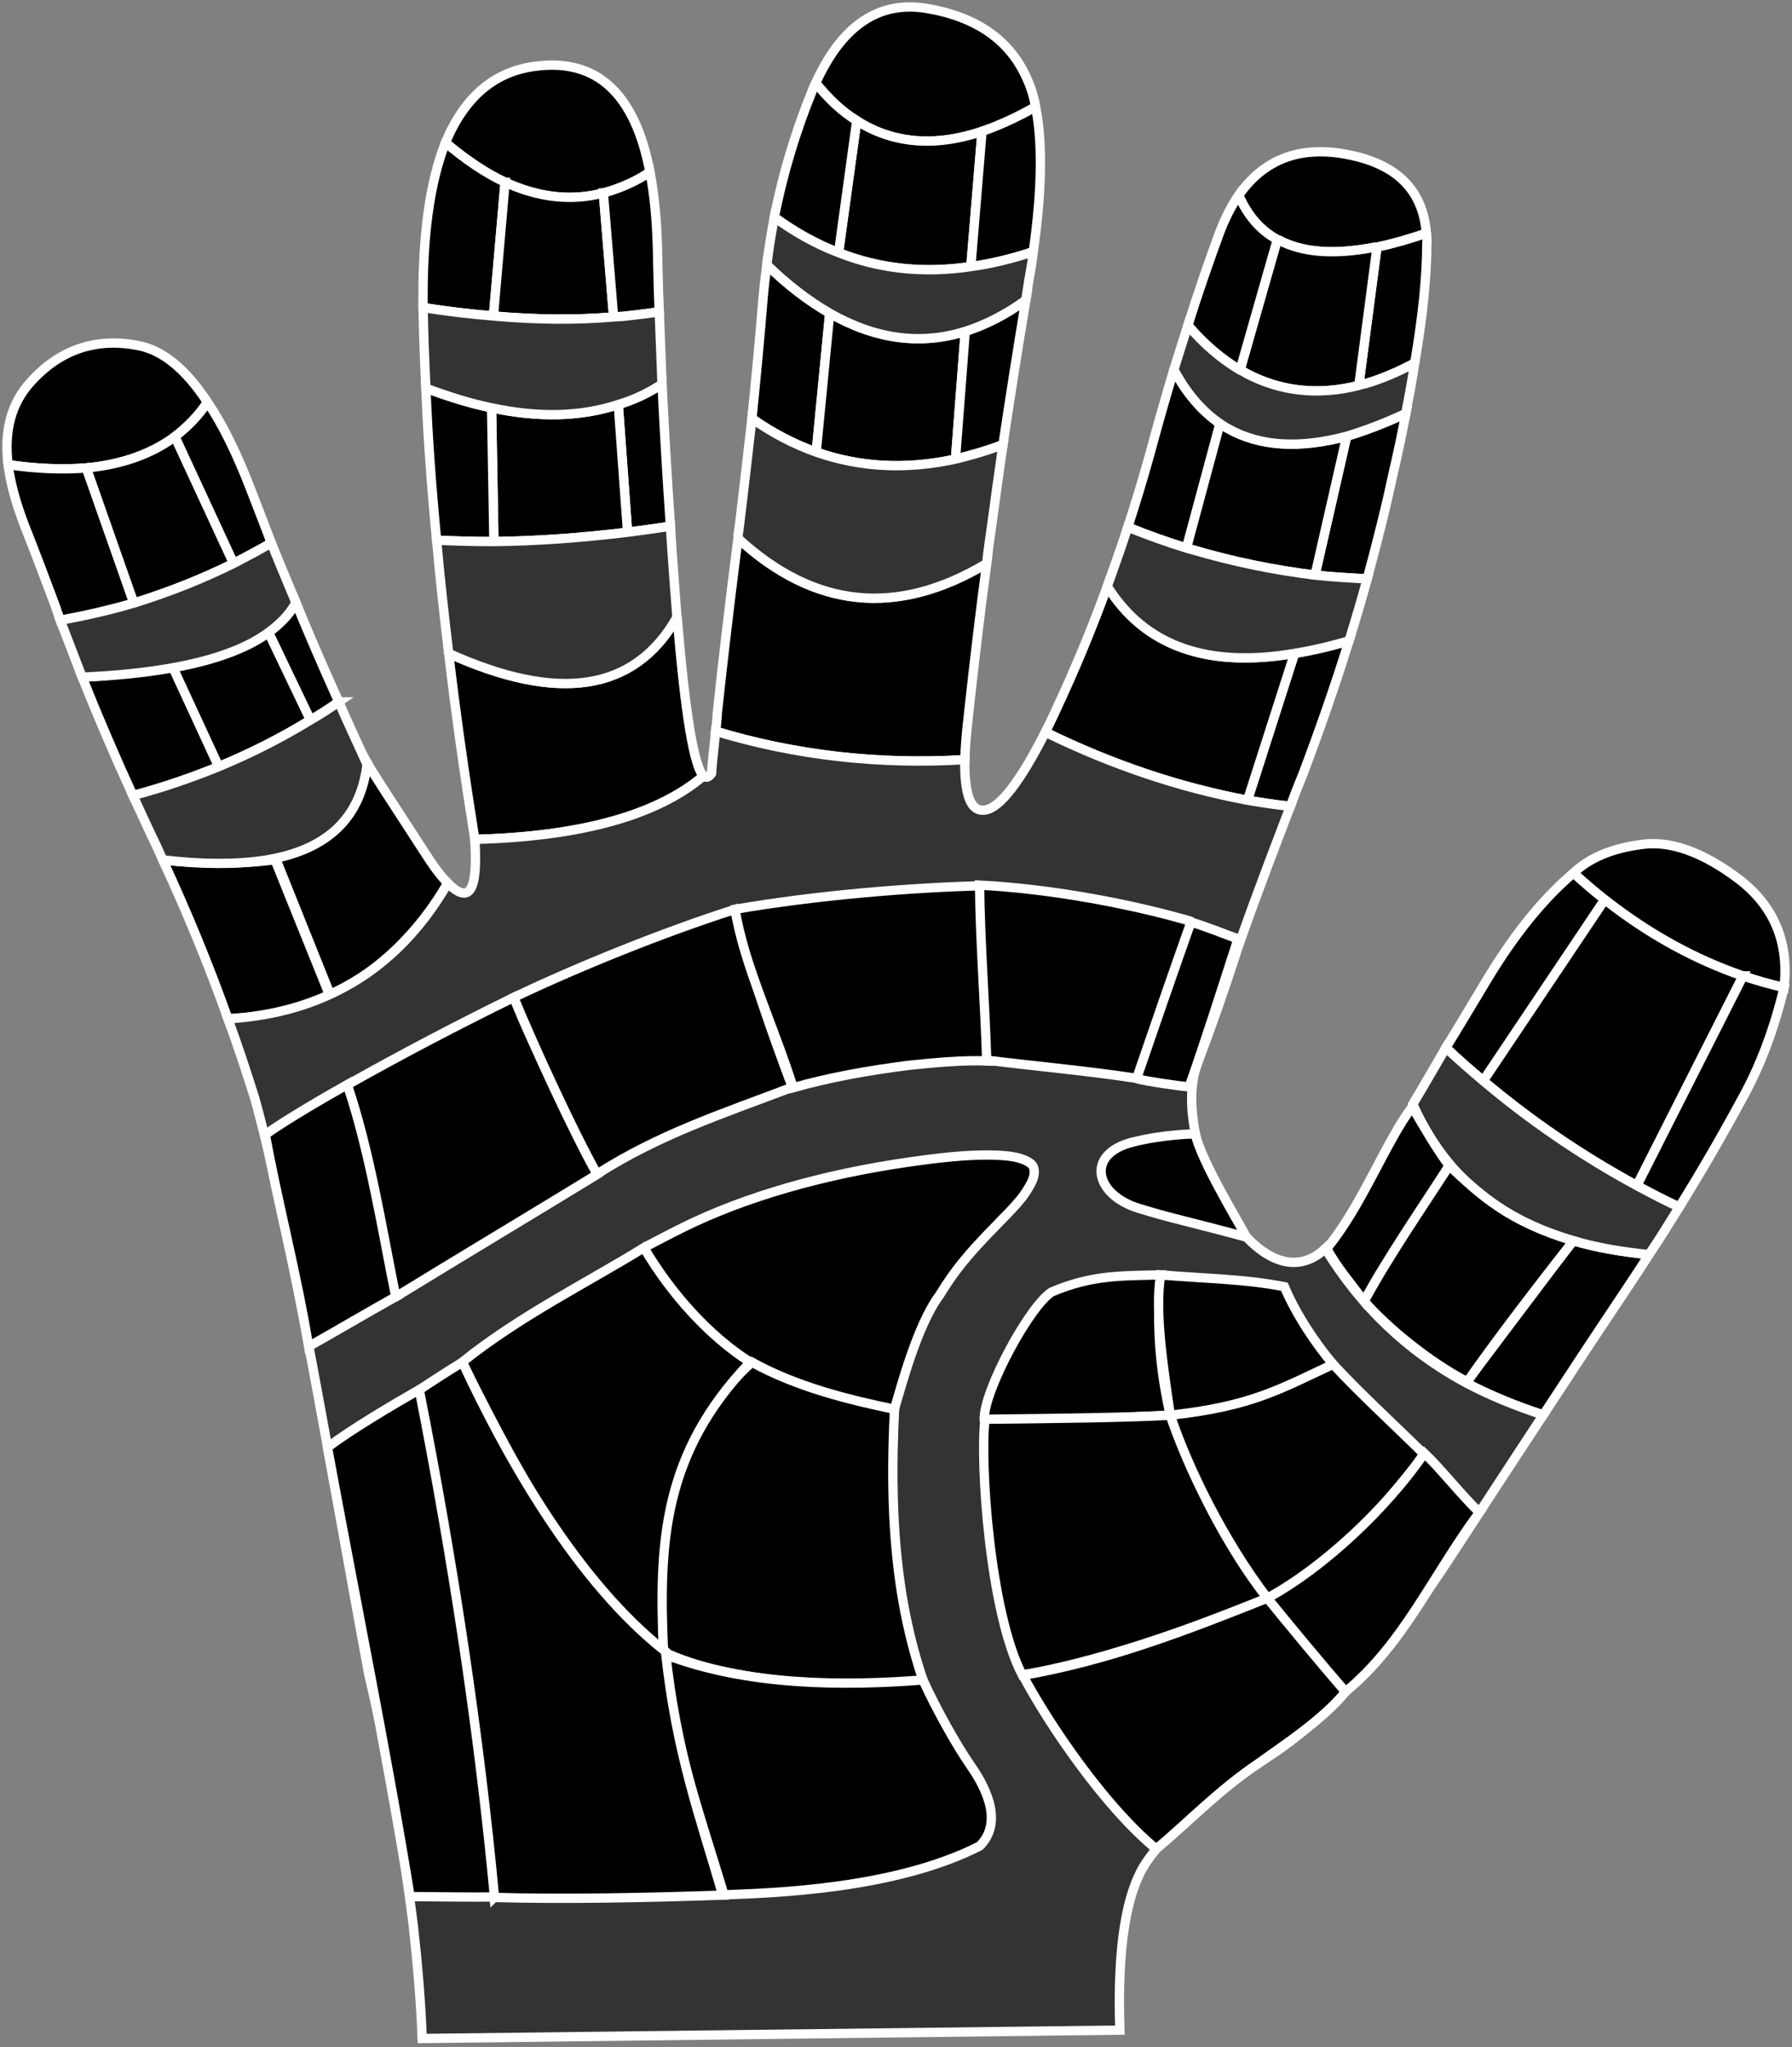 <?xml version="1.0" encoding="UTF-8" standalone="no"?>
<svg
   xmlns:dc="http://purl.org/dc/elements/1.1/"
   xmlns:cc="http://creativecommons.org/ns#"
   xmlns:rdf="http://www.w3.org/1999/02/22-rdf-syntax-ns#"
   xmlns:svg="http://www.w3.org/2000/svg"
   xmlns="http://www.w3.org/2000/svg"
   xmlns:sodipodi="http://sodipodi.sourceforge.net/DTD/sodipodi-0.dtd"
   width="480.937"
   height="549.101"
   id="svg2"
   version="1.1"
   sodipodi:docname="SensorlayoutP3.svg">
  <rect width="100%" height="100%" fill="#808080" stroke="none"/>
  <defs
     id="defs4" />
  <sodipodi:namedview
     id="base"
     pagecolor="#ffffff"
     bordercolor="#666666"
     borderopacity="1.0"
     showgrid="false"
     fit-margin-top="0"
     fit-margin-left="0"
     fit-margin-right="0"
     fit-margin-bottom="0"/>
  <g
     id="layer1"
     transform="translate(-186.675,-207.098)">
    <path
       style="fill:#000000;stroke:#ffffff;stroke-width:2.5"
       d="m 446.478,399.855 c -0.5,4.25 -0.75,7.875 -0.875,11 -23,1.375 -45.375,-1.125 -66.875,-7.625 0.25,-1.625 0.375,-3.375 0.5,-5.25 1.125,-10.5 2.875,-25.875 5.5,-46.5 20.5,18.875 42.75,21.125 66.75,6.75 -1.875,14 -3.5,27.875 -5,41.625 z"
       id="mp" />
    <path
       style="fill:#000000;stroke:#ffffff;stroke-width:2.5"
       d="m 548.103,324.105 c 5,-1.5 10.25,-3.5 15.875,-6.125 -1,5.25 -2.125,10.625 -3.5,16.5 -2,9.375 -4.375,18.625 -6.875,27.875 -4.75,-0.25 -9.375,-0.5 -14,-1 l 8.5,-37.25 z"
       id="pmi" />
    <path
       style="fill:#000000;stroke:#ffffff;stroke-width:2.5"
       d="m 534.103,382.355 c 4.625,-0.75 9.5,-1.875 14.625,-3.375 -3.75,12 -7.875,23.875 -12.375,35.75 -1.25,3 -2.375,5.875 -3.375,8.625 -3.875,-0.375 -7.75,-1 -11.5,-1.625 l 12.625,-39.375 z"
       id="ppi" />
    <path
       style="fill:#000000;stroke:#ffffff;stroke-width:2.5"
       d="m 467.228,403.48 c 1.625,-3.25 3.25,-6.75 5,-10.625 4.25,-9.375 8.125,-18.875 11.625,-28.5 10,16 26.75,22 50.25,18 l -12.625,39.375 c -18,-3.375 -36.125,-9.375 -54.25,-18.25 z"
       id="pp" />
    <path
       style="fill:#000000;stroke:#ffffff;stroke-width:2.5"
       d="m 450.228,242.355 c -12.75,4.25 -24,3.25 -33.625,-2.875 -4,-2.5 -7.625,-5.875 -11,-10.125 7,-15.375 16.875,-22.125 29.75,-20 13.5,2.25 22.5,8.625 27,19 1,2.125 1.75,4.625 2.25,7.375 -5,2.875 -9.75,5 -14.375,6.625 z"
       id="md" />
    <path
       style="fill:#000000;stroke:#ffffff;stroke-width:2.5"
       d="m 416.603,239.48 c 9.625,6.125 20.875,7.125 33.625,2.875 l -3,36.25 c -12.625,1.875 -24.5,0.625 -35.5,-3.75 l 4.875,-35.375 z"
       id="mdm" />
    <path
       style="fill:#000000;stroke:#ffffff;stroke-width:2.5"
       d="m 447.228,278.605 3,-36.25 c 4.625,-1.625 9.375,-3.75 14.375,-6.625 1.875,9.25 1.75,22.25 -0.625,38.875 -5.625,1.875 -11.25,3.25 -16.75,4 z"
       id="mdi" />
    <path
       style="fill:#000000;stroke:#ffffff;stroke-width:2.5"
       d="m 411.728,274.855 c -6,-2.25 -11.75,-5.5 -17.25,-9.5 2.375,-11.875 5.75,-23 10.125,-33.75 0.25,-0.75 0.625,-1.5 1,-2.25 3.375,4.25 7,7.625 11,10.125 l -4.875,35.375 z"
       id="mdo" />
    <path
       style="fill:#000000;stroke:#ffffff;stroke-width:2.5"
       d="m 391.478,286.98 c 0.25,-3 0.625,-5.875 1,-8.875 5.625,5.5 11.25,9.75 16.875,13 l -3.625,37.25 c -6,-2.125 -11.75,-5.125 -17.25,-9 1.125,-11 2.125,-21.75 3,-32.375 z"
       id="mmo" />
    <path
       style="fill:#000000;stroke:#ffffff;stroke-width:2.5"
       d="m 405.728,328.355 3.625,-37.25 c 12.25,7 24.375,8.625 36.375,4.875 l -2.625,34.25 c -13.125,2.875 -25.625,2.25 -37.375,-1.875 z"
       id="mmm" />
    <path
       style="fill:#000000;stroke:#ffffff;stroke-width:2.5"
       d="m 443.103,330.23 2.625,-34.25 c 5.5,-1.75 10.875,-4.5 16.25,-8.375 -2.375,14.25 -4.375,27.125 -6.125,38.75 -4.25,1.625 -8.625,2.875 -12.75,3.875 z"
       id="mmi" />
    <path
       style="fill:#000000;stroke:#ffffff;stroke-width:2.5"
       d="m 355.103,349.855 -2.5,-34.25 c 4.25,-1.25 8.125,-3.125 11.75,-5.5 0.625,12.875 1.375,25.5 2.25,38.125 -3.875,0.625 -7.75,1.125 -11.5,1.625 z"
       id="rmi" />
    <path
       style="fill:#000000;stroke:#ffffff;stroke-width:2.5"
       d="m 318.603,316.48 c 12.75,2.75 24.125,2.375 34,-0.875 l 2.5,34.25 c -12.375,1.5 -24.5,2.375 -35.875,2.5 l -0.625,-35.875 z"
       id="rmm" />
    <path
       style="fill:#000000;stroke:#ffffff;stroke-width:2.5"
       d="m 318.603,316.48 0.625,35.875 c -5.25,0 -10.25,-0.125 -15.375,-0.375 -1.375,-14.25 -2.375,-27.875 -2.875,-40.75 6.125,2.25 12,4.125 17.625,5.25 z"
       id="rmo" />
    <path
       style="fill:#000000;stroke:#ffffff;stroke-width:2.5"
       d="m 209.853,332.605 c -6.375,0.5 -13.375,0.25 -21,-0.875 -1.125,-9.125 0.875,-16.5 6,-22.125 7.75,-8.625 17.375,-12 28.625,-9.875 6.625,1.125 13,6.25 18.875,15.25 -2.375,3.625 -5.375,6.625 -8.75,9.25 -6.25,4.625 -14.25,7.5 -23.75,8.375 z"
       id="ld" />
    <path
       style="fill:#000000;stroke:#ffffff;stroke-width:2.5"
       d="m 233.603,324.23 c 3.375,-2.625 6.375,-5.625 8.75,-9.25 4.125,6 8,14 11.75,23.75 1.75,4.625 3.625,9.25 5.375,14 -3.25,1.875 -6.75,3.75 -10.125,5.5 l -15.75,-34 z"
       id="ldi" />
    <path
       style="fill:#000000;stroke:#ffffff;stroke-width:2.5"
       d="m 188.853,331.73 c 7.625,1.125 14.625,1.375 21,0.875 l 12.75,36.25 c -6.375,1.875 -13,3.375 -19.75,4.625 -0.375,-1.125 -0.875,-2.375 -1.25,-3.625 -2.75,-7.375 -5.5,-14.625 -8.375,-21.875 -2.25,-5.875 -3.75,-11.25 -4.375,-16.25 z"
       id="ldo" />
    <path
       style="fill:#000000;stroke:#ffffff;stroke-width:2.5"
       d="m 249.353,358.23 c -8.625,4.25 -17.5,7.75 -26.75,10.625 l -12.75,-36.25 c 9.5,-0.875 17.5,-3.75 23.75,-8.375 l 15.75,34 z"
       id="ldm" />
    <path
       style="fill:#000000;stroke:#ffffff;stroke-width:2.5"
       d="m 277.603,395.355 c -2.5,1.75 -5,3.375 -7.625,4.875 l -11.25,-23.5 c 3.25,-2.375 5.75,-5 7.375,-8 3.625,8.875 7.5,17.75 11.5,26.625 z"
       id="lmi" />
    <path
       sodipodi:nodetypes="ccccc"
       style="fill:#000000;stroke:#ffffff;stroke-width:2.5"
       d="m 232.728,385.587 c 12,-2 19.875,-4.357 26,-8.857 l 11.25,23.5 c -7.75,4.75 -15.875,8.875 -24.625,12.5 z"
       id="lmm" />
    <path
       sodipodi:nodetypes="ccccc"
       style="fill:#000000;stroke:#ffffff;stroke-width:2.5"
       d="m 208.728,388.73 c 8.5,-0.375 17.554,-1.839 24.179,-2.964 l 12.446,26.964 c -7.375,3 -15,5.625 -23,7.75 -4.875,-10.625 -9.375,-21.125 -13.625,-31.75 z"
       id="lmo" />
    <path
       sodipodi:nodetypes="ccccc"
       style="fill:#000000;stroke:#ffffff;stroke-width:2.5"
       d="m 230.353,437.73 c 10.625,1.25 22.607,1.071 30.107,-0.054 l 14.768,36.625 c -8.5,4.125 -16.75,5.429 -27.375,6.054 -5.125,-14.375 -11,-28.625 -17.5,-42.625 z"
       id="lpo" />
    <path
       sodipodi:nodetypes="cccccc"
       style="fill:#000000;stroke:#ffffff;stroke-width:2.5"
       d="m 306.853,443.98 c -7.75,13.375 -18.946,24.143 -31.446,30.143 l -14.768,-36.804 c 14.332,-6.145 20.736,-13.308 24.589,-25.589 1.25,2.25 6.375,10.125 15.25,23.75 2.375,3.75 4.5,6.625 6.375,8.5 z"
       id="lp" />
    <path
       style="fill:#000000;stroke:#ffffff;stroke-width:2.5"
       d="m 617.353,448.355 c 11.625,9.125 24,16 37.125,20.5 l -28.5,56.25 c -14.75,-8 -28.5,-17.375 -41.25,-28.125 l 32.625,-48.625 z"
       id="tdm" />
    <path
       style="fill:#000000;stroke:#ffffff;stroke-width:2.5"
       d="m 580.103,577.98 28.75,-38.125 c 6.25,1.875 13,3 20.375,3.75 -2.5,4 -5.25,8 -7.875,12 -6.375,9.5 -13.125,19.75 -20.5,31 -7.375,-2.375 -14.375,-5.25 -20.75,-8.625 z"
       id="tpi" />
    <path
       style="fill:#000000;stroke:#ffffff;stroke-width:2.5"
       d="m 585.603,470.105 c 7.375,-12.25 15.125,-21.875 23.375,-28.875 2.75,2.5 5.5,4.875 8.375,7.125 l -32.625,48.625 c -3.375,-2.875 -6.75,-5.75 -10,-8.875 3.625,-5.875 7.25,-12 10.875,-18 z"
       id="tdo" />
    <path
       style="fill:#000000;stroke:#ffffff;stroke-width:2.5"
       d="m 627.228,433.605 c 7.625,-1.125 16.375,2 25.875,9.125 9.625,7.25 13.75,17 12.375,29.25 -3.75,-0.875 -7.375,-1.875 -11,-3.125 -13.125,-4.5 -25.5,-11.375 -37.125,-20.5 -2.875,-2.25 -5.625,-4.625 -8.375,-7.125 4.375,-4.125 10.5,-6.625 18.25,-7.625 z"
       id="td" />
    <path
       style="fill:#000000;stroke:#ffffff;stroke-width:2.5"
       d="m 654.478,468.855 c 3.625,1.25 7.25,2.25 11,3.125 -2.625,11 -6.375,21.125 -11.5,30.25 -5,9.25 -10.5,18.75 -16.625,28.625 -3.875,-1.75 -7.625,-3.75 -11.375,-5.75 l 28.5,-56.25 z"
       id="tdi" />
    <path
       style="fill:#000000;stroke:#ffffff;stroke-width:2.5"
       d="m 314.103,432.23 c -2.75,-17.25 -5.125,-33.875 -7,-49.875 29.375,13.25 49.625,10.25 61,-9.25 l 0.375,0.25 c 2.125,25.625 4.5,39.5 7,41.875 -12.375,10.5 -32.75,16.25 -61.375,17 z"
       id="rp" />
    <path
       style="fill:#000000;stroke:#ffffff;stroke-width:2.5"
       d="m 501.728,306.23 c 3.375,6.375 7.5,11.125 12.375,14.5 l -9,33.375 c -5.25,-1.625 -10.5,-3.5 -15.75,-5.625 2.125,-6.5 4.125,-13.125 6,-19.875 2.125,-7.875 4.25,-15.25 6.375,-22.375 z"
       id="pmo" />
    <path
       style="fill:#000000;stroke:#ffffff;stroke-width:2.5"
       d="m 516.353,322.105 c 8.5,4.75 19.125,5.375 31.75,2 l -8.5,37.25 c -11.125,-1.375 -22.125,-3.625 -33.125,-6.875 -0.5,-0.125 -1,-0.25 -1.375,-0.375 l 9,-33.375 c 0.75,0.5 1.5,1 2.25,1.375 z"
       id="pmm" />
    <path
       style="fill:#000000;stroke:#ffffff;stroke-width:2.5"
       d="m 553.228,309.98 c -0.625,0.125 -1.25,0.25 -1.875,0.5 l 4.875,-37.125 c 4.125,-0.875 8.625,-2.125 13.25,-3.75 0.125,0.875 0.25,1.875 0.125,2.875 0,8.25 -1,18.875 -3.25,32 -4.5,2.375 -8.875,4.25 -13.125,5.5 z"
       id="path3465" />
    <path
       style="fill:#000000;stroke:#ffffff;stroke-width:2.5"
       d="m 556.228,273.355 c -0.375,0 -0.75,0.125 -1,0.125 -10.625,2 -19,1.375 -25.375,-2 -0.125,0 -0.25,-0.125 -0.375,-0.125 -4.625,-2.5 -8,-6.5 -10.375,-11.875 6.5,-9.25 15.5,-13 27.375,-11.25 14.375,2.25 22,9.25 23,21.375 -4.625,1.625 -9.125,2.875 -13.25,3.75 z"
       id="pd" />
    <path
       style="fill:#000000;stroke:#ffffff;stroke-width:2.5"
       d="m 555.228,273.48 c 0.25,0 0.625,-0.125 1,-0.125 l -4.875,37.125 c -10.875,2.75 -21,1.625 -30.25,-3.25 -0.5,-0.375 -1,-0.625 -1.625,-0.875 l 10,-35 c 0.125,0 0.25,0.125 0.375,0.125 6.375,3.375 14.75,4 25.375,2 z"
       id="path3469" />
    <path
       style="fill:#000000;stroke:#ffffff;stroke-width:2.5"
       d="m 519.103,259.48 c 2.375,5.375 5.75,9.375 10.375,11.875 l -10,35 c -4.875,-2.875 -9.625,-6.875 -14,-12 2.75,-8.75 5.625,-17 8.375,-24.5 1.5,-4 3.25,-7.5 5.25,-10.375 z"
       id="pdo" />
    <path
       style="fill:#000000;stroke:#ffffff;stroke-width:2.5"
       d="m 348.603,258.855 c -8.625,2.25 -17.375,1.25 -26.375,-2.875 -5.125,-2.375 -10.5,-6 -16,-10.625 5.125,-12.25 13.125,-19.125 24.25,-20.5 16.375,-2.125 26.625,7.375 30.625,28.375 -3.125,2.125 -6.375,3.625 -9.625,4.75 -1,0.375 -2,0.625 -2.875,0.875 z"
       id="rd" />
    <path
       style="fill:#000000;stroke:#ffffff;stroke-width:2.5"
       d="m 306.228,245.355 c 5.5,4.625 10.875,8.25 16,10.625 l -3.125,35.875 c -6.125,-0.5 -12.375,-1.25 -18.875,-2.25 -0.25,-18.875 1.75,-33.5 6,-44.25 z"
       id="rdo" />
    <path
       style="fill:#000000;stroke:#ffffff;stroke-width:2.5"
       d="m 322.228,255.98 c 9,4.125 17.75,5.125 26.375,2.875 l 2.75,33.25 c -10.125,0.875 -20.875,0.75 -32.25,-0.25 l 3.125,-35.875 z"
       id="rdm" />
    <path
       style="fill:#000000;stroke:#ffffff;stroke-width:2.5"
       d="m 348.603,258.855 c 0.875,-0.25 1.875,-0.5 2.875,-0.875 3.25,-1.125 6.5,-2.625 9.625,-4.75 1.125,5.75 1.75,12.25 2,19.75 0.125,5.875 0.25,11.875 0.5,17.75 -3.25,0.5 -6.625,0.875 -10,1.25 -0.75,0 -1.5,0.125 -2.25,0.125 l -2.75,-33.25 z"
       id="rdi" />
    <g
       id="silhouette">
      <path
         id="path3373"
         d="m 447.228,278.605 c 5.5,-0.75 11.125,-2.125 16.75,-4 -0.25,2.625 -0.75,5.25 -1.25,8.125 -0.25,1.625 -0.5,3.25 -0.75,4.875 -5.375,3.875 -10.75,6.625 -16.25,8.375 -12,3.75 -24.125,2.125 -36.375,-4.875 -5.625,-3.25 -11.25,-7.5 -16.875,-13 0.5,-4.25 1.25,-8.625 2,-12.75 5.5,4 11.25,7.25 17.25,9.5 11,4.375 22.875,5.625 35.5,3.75 z"
         style="fill:#333333;stroke:#ffffff;stroke-width:2.5" />
      <path
         id="path3379"
         d="m 388.478,319.355 c 5.5,3.875 11.25,6.875 17.25,9 11.75,4.125 24.25,4.75 37.375,1.875 4.125,-1 8.5,-2.25 12.75,-3.875 -1.125,7.75 -2.125,14.875 -3,21.5 -0.5,3.375 -1,6.875 -1.375,10.375 -24,14.375 -46.25,12.125 -66.75,-6.75 0,-0.75 0.125,-1.5 0.25,-2.25 1.25,-10.125 2.375,-20.125 3.5,-29.875 z"
         style="fill:#333333;stroke:#ffffff;stroke-width:2.5" />
      <path
         id="path3399"
         d="m 258.728,376.73 c -6.125,4.5 -15.25,7.75 -27.25,9.75 -6.625,1.125 -14.25,1.875 -22.75,2.25 -2,-5.125 -3.875,-10.125 -5.875,-15.25 6.75,-1.25 13.375,-2.75 19.75,-4.625 9.25,-2.875 18.125,-6.375 26.75,-10.625 3.375,-1.75 6.875,-3.625 10.125,-5.5 2.125,5.25 4.375,10.625 6.625,16 -1.625,3 -4.125,5.625 -7.375,8 z"
         style="fill:#333333;stroke:#ffffff;stroke-width:2.5" />
      <path
         id="path3405"
         d="m 269.978,400.23 c 2.625,-1.5 5.125,-3.125 7.625,-4.875 2.25,5.25 4.75,10.5 7.125,15.75 0.125,0 0.25,0.25 0.5,0.625 -1.625,14.75 -10.75,23.5 -27.625,26.125 -7.5,1.125 -16.625,1.125 -27.25,-0.125 -1,-2.25 -2,-4.5 -3.125,-6.75 -1.625,-3.5 -3.25,-7 -4.875,-10.5 8,-2.125 15.625,-4.75 23,-7.75 8.75,-3.625 16.875,-7.75 24.625,-12.5 z"
         style="fill:#333333;stroke:#ffffff;stroke-width:2.5" />
      <path
         id="path3417"
         d="m 255.103,501.855 c -2.25,-7.125 -4.625,-14.375 -7.25,-21.5 10.625,-0.625 20.125,-3 28.625,-7.125 12.5,-6 22.625,-15.875 30.375,-29.25 5.875,5.875 8.125,2 7.25,-11.75 28.625,-0.75 49,-6.5 61.375,-17 0.75,0.625 1.375,0.375 2.125,-0.625 0,-0.25 0.375,-4.125 1.125,-11.375 21.5,6.5 43.875,9 66.875,7.625 -0.125,9.625 1.625,14.125 5.5,13.5 4,-0.625 9.375,-7.625 16.125,-20.875 18.125,8.875 36.25,14.875 54.25,18.25 3.75,0.625 7.625,1.25 11.5,1.625 -8.125,21.125 -13.125,34.875 -15.125,41.125 -2.25,7 -5.5,16.5 -10,28.375 -7.358,21.205 16.787,65.975 34.5,49.125 9.5,15.5 22,27.5 37.75,36 6.375,3.375 13.375,6.25 20.75,8.625 -7.5,11.375 -15.5,23.625 -24.125,36.875 -17,26.25 -33.625,44.5 -49.75,54.875 -16,10.5 -26.875,19.75 -32.5,28 -5.625,8.125 -8,23.25 -7.25,45.25 l -187.25,2.25 c -0.375,-10.125 -1.25,-20.125 -2.375,-30.25 -2.875,-22.875 -6.75,-45.375 -12,-67.625 -10.033,-54.06 -20.545,-118.006 -30.5,-154.125 z"
         style="fill:#333333;stroke:#ffffff;stroke-width:2.5"
         sodipodi:nodetypes="cccccccccccccccccccccccccc" />
      <path
         id="path3453"
         d="m 625.978,525.105 c 3.75,2 7.5,4 11.375,5.75 -2.625,4.25 -5.25,8.5 -8.125,12.75 -7.375,-0.75 -14.125,-1.875 -20.375,-3.75 -20.625,-5.875 -34.875,-18.125 -43,-36.625 3,-5 5.875,-10 8.875,-15.125 3.25,3.125 6.625,6 10,8.875 12.75,10.75 26.5,20.125 41.25,28.125 z"
         style="fill:#333333;stroke:#ffffff;stroke-width:2.5" />
      <path
         id="path3455"
         d="m 307.103,382.355 c -1.25,-10.375 -2.375,-20.5 -3.25,-30.375 5.125,0.25 10.125,0.375 15.375,0.375 11.375,-0.125 23.5,-1 35.875,-2.5 3.75,-0.5 7.625,-1 11.5,-1.625 0.5,8.25 1.125,16.375 1.75,24.5 0,0.125 -0.125,0.25 -0.25,0.375 -11.375,19.5 -31.625,22.5 -61,9.25 z"
         style="fill:#333333;stroke:#ffffff;stroke-width:2.5" />
      <path
         id="path3463"
         d="m 548.728,378.98 c -5.125,1.5 -10,2.625 -14.625,3.375 -23.5,4 -40.25,-2 -50.25,-18 1.875,-5.25 3.75,-10.5 5.5,-15.875 5.25,2.125 10.5,4 15.75,5.625 0.375,0.125 0.875,0.25 1.375,0.375 11,3.25 22,5.5 33.125,6.875 4.625,0.5 9.25,0.75 14,1 -1.5,5.5 -3.125,11 -4.875,16.625 z"
         style="fill:#333333;stroke:#ffffff;stroke-width:2.5" />
      <path
         id="path3473"
         d="m 514.103,320.73 c -4.875,-3.375 -9,-8.125 -12.375,-14.5 1.25,-4 2.5,-8 3.75,-11.875 4.375,5.125 9.125,9.125 14,12 0.625,0.25 1.125,0.5 1.625,0.875 9.25,4.875 19.375,6 30.25,3.25 0.625,-0.25 1.25,-0.375 1.875,-0.5 4.25,-1.25 8.625,-3.125 13.125,-5.5 -0.625,4.25 -1.5,8.75 -2.375,13.5 -5.625,2.625 -10.875,4.625 -15.875,6.125 -12.625,3.375 -23.25,2.75 -31.75,-2 -0.75,-0.375 -1.5,-0.875 -2.25,-1.375 z"
         style="fill:#333333;stroke:#ffffff;stroke-width:2.5" />
      <path
         id="path3483"
         d="m 300.978,311.23 c -0.375,-7.5 -0.625,-14.625 -0.75,-21.625 6.5,1 12.75,1.75 18.875,2.25 11.375,1 22.125,1.125 32.25,0.25 0.75,0 1.5,-0.125 2.25,-0.125 3.375,-0.375 6.75,-0.75 10,-1.25 0.25,6.5 0.5,12.875 0.75,19.375 -3.625,2.375 -7.5,4.25 -11.75,5.5 -9.875,3.25 -21.25,3.625 -34,0.875 -5.625,-1.125 -11.5,-3 -17.625,-5.25 z"
         style="fill:#333333;stroke:#ffffff;stroke-width:2.5" />
    </g>
    <path
       sodipodi:nodetypes="sccss"
       id="pa"
       d="m 490.687,513.421 c 8.584,-2.149 16.751,-2.196 16.751,-2.196 1.666,7.162 10.829,22.325 13.79,27.707 -16.52,-4.465 -20.085,-5.001 -29.013,-7.765 -11.751,-3.638 -14.3,-14.549 -1.528,-17.746 z"
       style="fill:#000000;stroke:#ffffff;stroke-width:2.5" />
    <path
       sodipodi:nodetypes="ccscsscscsscc"
       id="papr"
       d="m 426.659,585.276 c -14.383,-2.51 -27.452,-6.702 -39.574,-13.286 -9.394,-5.648 -17.154,-13.348 -24.407,-24.216 -1.631,-2.443 -3.649,-5.708 -3.575,-5.783 0.194,-0.194 7.812,-4.164 10.966,-5.715 16.587,-8.155 37.235,-14.129 60.429,-17.483 9.044,-1.308 15.427,-1.893 20.712,-1.899 5.21,-0.006 8.299,0.396 10.503,1.368 1.897,0.836 2.533,1.625 2.534,3.145 10e-4,1.281 -0.457,2.525 -1.658,4.497 -1.56,2.561 -3.032,4.259 -8.609,9.929 -7.564,7.69 -11.184,12.152 -15.22,18.76 -6.006,8.008 -10.535,25.506 -12.101,30.683 z"
       style="fill:#000000;stroke:#ffffff;stroke-width:2.5" />
    <path
       sodipodi:nodetypes="ccccc"
       id="paplid"
       d="m 364.823,650.164 c -4.183,-29.357 3.727,-60.061 23.651,-77.705 12.106,6.697 26.208,10.125 38.274,12.63 -1.363,26.969 0.108,50.384 7.635,72.634 -20.887,2.603 -52.42,0.725 -69.56,-7.559 z"
       style="fill:#000000;stroke:#ffffff;stroke-width:2.5" />
    <path
       sodipodi:nodetypes="ccccc"
       id="paplip"
       d="m 310.704,572.452 c 15.408,-12.368 33.782,-21.454 48.786,-30.703 7.252,12.297 17.323,23.56 28.534,30.718 -23.648,24.582 -24.516,48.801 -23.296,77.592 -23.619,-20.527 -35.174,-39.887 -54.023,-77.607 z"
       style="fill:#000000;stroke:#ffffff;stroke-width:2.5" />
    <path
       sodipodi:nodetypes="ccccccc"
       id="paplmp"
       d="m 380.989,715.331 c -6.759,-22.294 -14.714,-44.777 -15.67,-64.413 21.889,8.361 47.674,8.432 69.063,6.776 3.455,7.562 8.754,17.145 12.791,22.961 6.472,9.272 7.314,16.768 2.424,21.581 -22.956,11.664 -55.601,12.579 -68.608,13.094 z"
       style="fill:#000000;stroke:#ffffff;stroke-width:2.5;stroke-linejoin:miter" />
    <path
       sodipodi:nodetypes="cccccc"
       id="paplm"
       d="m 319.254,716.023 c -5.277,-47.601 -12.44,-93.512 -20.184,-136.05 3.798,-2.568 8.155,-5.344 11.717,-7.527 12,25.81 30.937,59.184 54.484,77.585 2.952,27.573 9.33,44.44 15.366,65.368 -20.269,0.7 -42.407,1.153 -61.382,0.623 z"
       style="fill:#000000;stroke:#ffffff;stroke-width:2.5" />
    <path
       sodipodi:nodetypes="ccccc"
       id="paplo"
       d="m 296.737,715.792 c -6.264,-38.541 -14.949,-81.17 -22.169,-120.467 6.208,-4.764 17.51,-11.413 24.616,-15.504 9.172,46.361 16.149,92.76 20.204,136.086 -6.311,0.071 -18.595,-0.09 -22.652,-0.114 z"
       style="fill:#000000;stroke:#ffffff;stroke-width:2.5" />
    <path
       sodipodi:nodetypes="ccccc"
       id="padlo"
       d="m 269.512,568.262 c -3.207,-19.504 -8.397,-39.054 -11.634,-56.858 5.612,-4.003 16.517,-10.334 22.534,-13.701 4.404,16.956 9.975,39.097 13.064,56.871 -6.773,3.768 -17.687,10.159 -23.964,13.688 z"
       style="fill:#000000;stroke:#ffffff;stroke-width:2.5" />
    <path
       sodipodi:nodetypes="ccccc"
       id="padl"
       d="m 292.892,554.923 c -3.839,-19.04 -7.054,-39.259 -12.999,-56.851 14.304,-8.054 29.764,-16.167 44.672,-23.457 6.472,16.319 16.02,33.294 22.371,47.482 -16.793,10.292 -38.302,23.156 -54.044,32.826 z"
       style="fill:#000000;stroke:#ffffff;stroke-width:2.5" />
    <path
       sodipodi:nodetypes="ccccc"
       id="padr"
       d="m 324.565,474.616 c 17.17,-8.175 40.043,-17.443 59.26,-23.576 4.26,16.941 9.893,32.671 15.489,47.672 -19.245,7.282 -35.721,12.672 -52.399,23.291 -6.331,-11.217 -17.26,-34.948 -22.35,-47.387 z"
       style="fill:#000000;stroke:#ffffff;stroke-width:2.5" />
    <path
       sodipodi:nodetypes="cccccc"
       id="padm"
       d="m 383.959,450.983 c 22.143,-3.806 47.264,-5.831 66.136,-6.311 0.956,16.524 0.858,32.867 1.834,47.003 -6.548,-0.312 -14.822,0.471 -21.297,1.152 -11.308,1.428 -21.364,3.279 -31.097,6.005 -5.292,-16.873 -13.206,-32.897 -15.576,-47.849 z"
       style="fill:#000000;stroke:#ffffff;stroke-width:2.5" />
    <path
       sodipodi:nodetypes="ccccc"
       id="padp"
       d="m 451.48,491.447 c -0.457,-15.183 -1.788,-32.321 -1.908,-46.95 20.338,1.064 42.158,5.428 56.822,9.745 0.394,0.22 -14.17,42.036 -14.66,42.091 -13.018,-2.013 -28.206,-3.367 -40.254,-4.885 z"
       style="fill:#000000;stroke:#ffffff;stroke-width:2.5" />
    <path
       sodipodi:nodetypes="ccccc"
       id="padpi"
       d="m 491.707,496.405 c 4.753,-13.797 9.713,-28.21 14.591,-41.963 3.239,0.843 9.476,3.373 12.632,4.491 -4.395,13.577 -8.905,27.801 -13.111,39.684 -2.584,-0.197 -11.827,-1.54 -14.112,-2.213 z"
       style="fill:#000000;stroke:#ffffff;stroke-width:2.5" />
    <path
       sodipodi:nodetypes="ccccc"
       id="patop"
       d="m 450.798,587.798 c -0.034,-7.892 12.188,-30.392 18.119,-34.172 10.849,-4.587 18.507,-4.308 29.244,-4.579 -1.226,14.238 -0.088,25.729 2.59,37.639 -16.801,0.681 -34.527,2.154 -49.953,1.113 z"
       style="fill:#000000;stroke:#ffffff;stroke-width:2.5" />
    <path
       sodipodi:nodetypes="ccccc"
       id="patod"
       d="m 500.752,586.685 c -1.671,-11.798 -4.281,-27.27 -2.59,-37.639 11.992,1.007 22.533,1.07 33.218,3.169 3.343,7.893 8.553,15.39 13.061,20.813 -14.823,7.739 -29.526,13.249 -43.689,13.658 z"
       style="fill:#000000;stroke:#ffffff;stroke-width:2.5" />
    <path
       sodipodi:nodetypes="ccccc"
       id="patmp"
       d="m 451.029,587.766 c 18.998,-0.223 36.558,-0.385 49.723,-1.08 6.292,17.61 15.65,35.859 26.062,49.061 -21.351,8.766 -46.24,17.344 -65.807,20.582 -8.779,-16.877 -11.378,-57.327 -9.977,-68.563 z"
       style="fill:#000000;stroke:#ffffff;stroke-width:2.5" />
    <path
       sodipodi:nodetypes="ccccc"
       id="patmd"
       d="m 500.752,586.685 c 21.909,-2.406 29.41,-7.016 43.689,-13.658 8.017,8.577 16.706,16.432 24.581,24.261 -12.676,15.684 -24.331,30.278 -42.209,38.458 -11.577,-15.156 -21.242,-34.674 -26.062,-49.061 z"
       style="fill:#000000;stroke:#ffffff;stroke-width:2.5" />
    <path
       sodipodi:nodetypes="cccccc"
       id="patip"
       d="m 461.188,656.463 c 23.08,-4.032 43.402,-11.863 65.625,-20.717 5.795,6.664 15.926,18.976 20.991,25.098 -6.15,7.635 -17.536,14.948 -23.373,19.201 -10.682,7.207 -18.786,15.728 -27.442,22.979 -13.741,-11.289 -28.672,-33.192 -35.801,-46.56 z"
       style="fill:#000000;stroke:#ffffff;stroke-width:2.5" />
    <path
       sodipodi:nodetypes="ccccc"
       id="patid"
       d="m 526.813,635.746 c 15.173,-8.257 31.977,-24.117 42.139,-38.87 4.063,3.817 10.164,11.468 14.762,15.882 -12.481,16.825 -20.273,35.217 -35.91,48.086 -5.685,-6.46 -15.888,-18.769 -20.991,-25.098 z"
       style="fill:#000000;stroke:#ffffff;stroke-width:2.5" />
    <path
       sodipodi:nodetypes="ccccc"
       id="tpo"
       d="m 542.758,541.922 c 9.305,-11.139 15.839,-28.571 22.927,-37.95 2.933,5.042 6.63,11.4 9.928,15.785 -7.431,12.198 -16.858,25.034 -22.821,36.361 -2.972,-3.977 -7.858,-9.786 -10.034,-14.196 z"
       style="fill:#000000;stroke:#ffffff;stroke-width:2.5" />
    <path
       sodipodi:nodetypes="ccccc"
       id="tpm"
       d="m 552.792,556.118 c 6.506,-12.031 15.902,-25.659 22.821,-36.361 8.673,8.174 16.02,14.925 33.291,20.159 -9.774,12.576 -19.401,24.898 -28.466,37.801 -10.146,-5.274 -21.239,-14.336 -27.646,-21.599 z"
       style="fill:#000000;stroke:#ffffff;stroke-width:2.5" />
  </g>
</svg>
